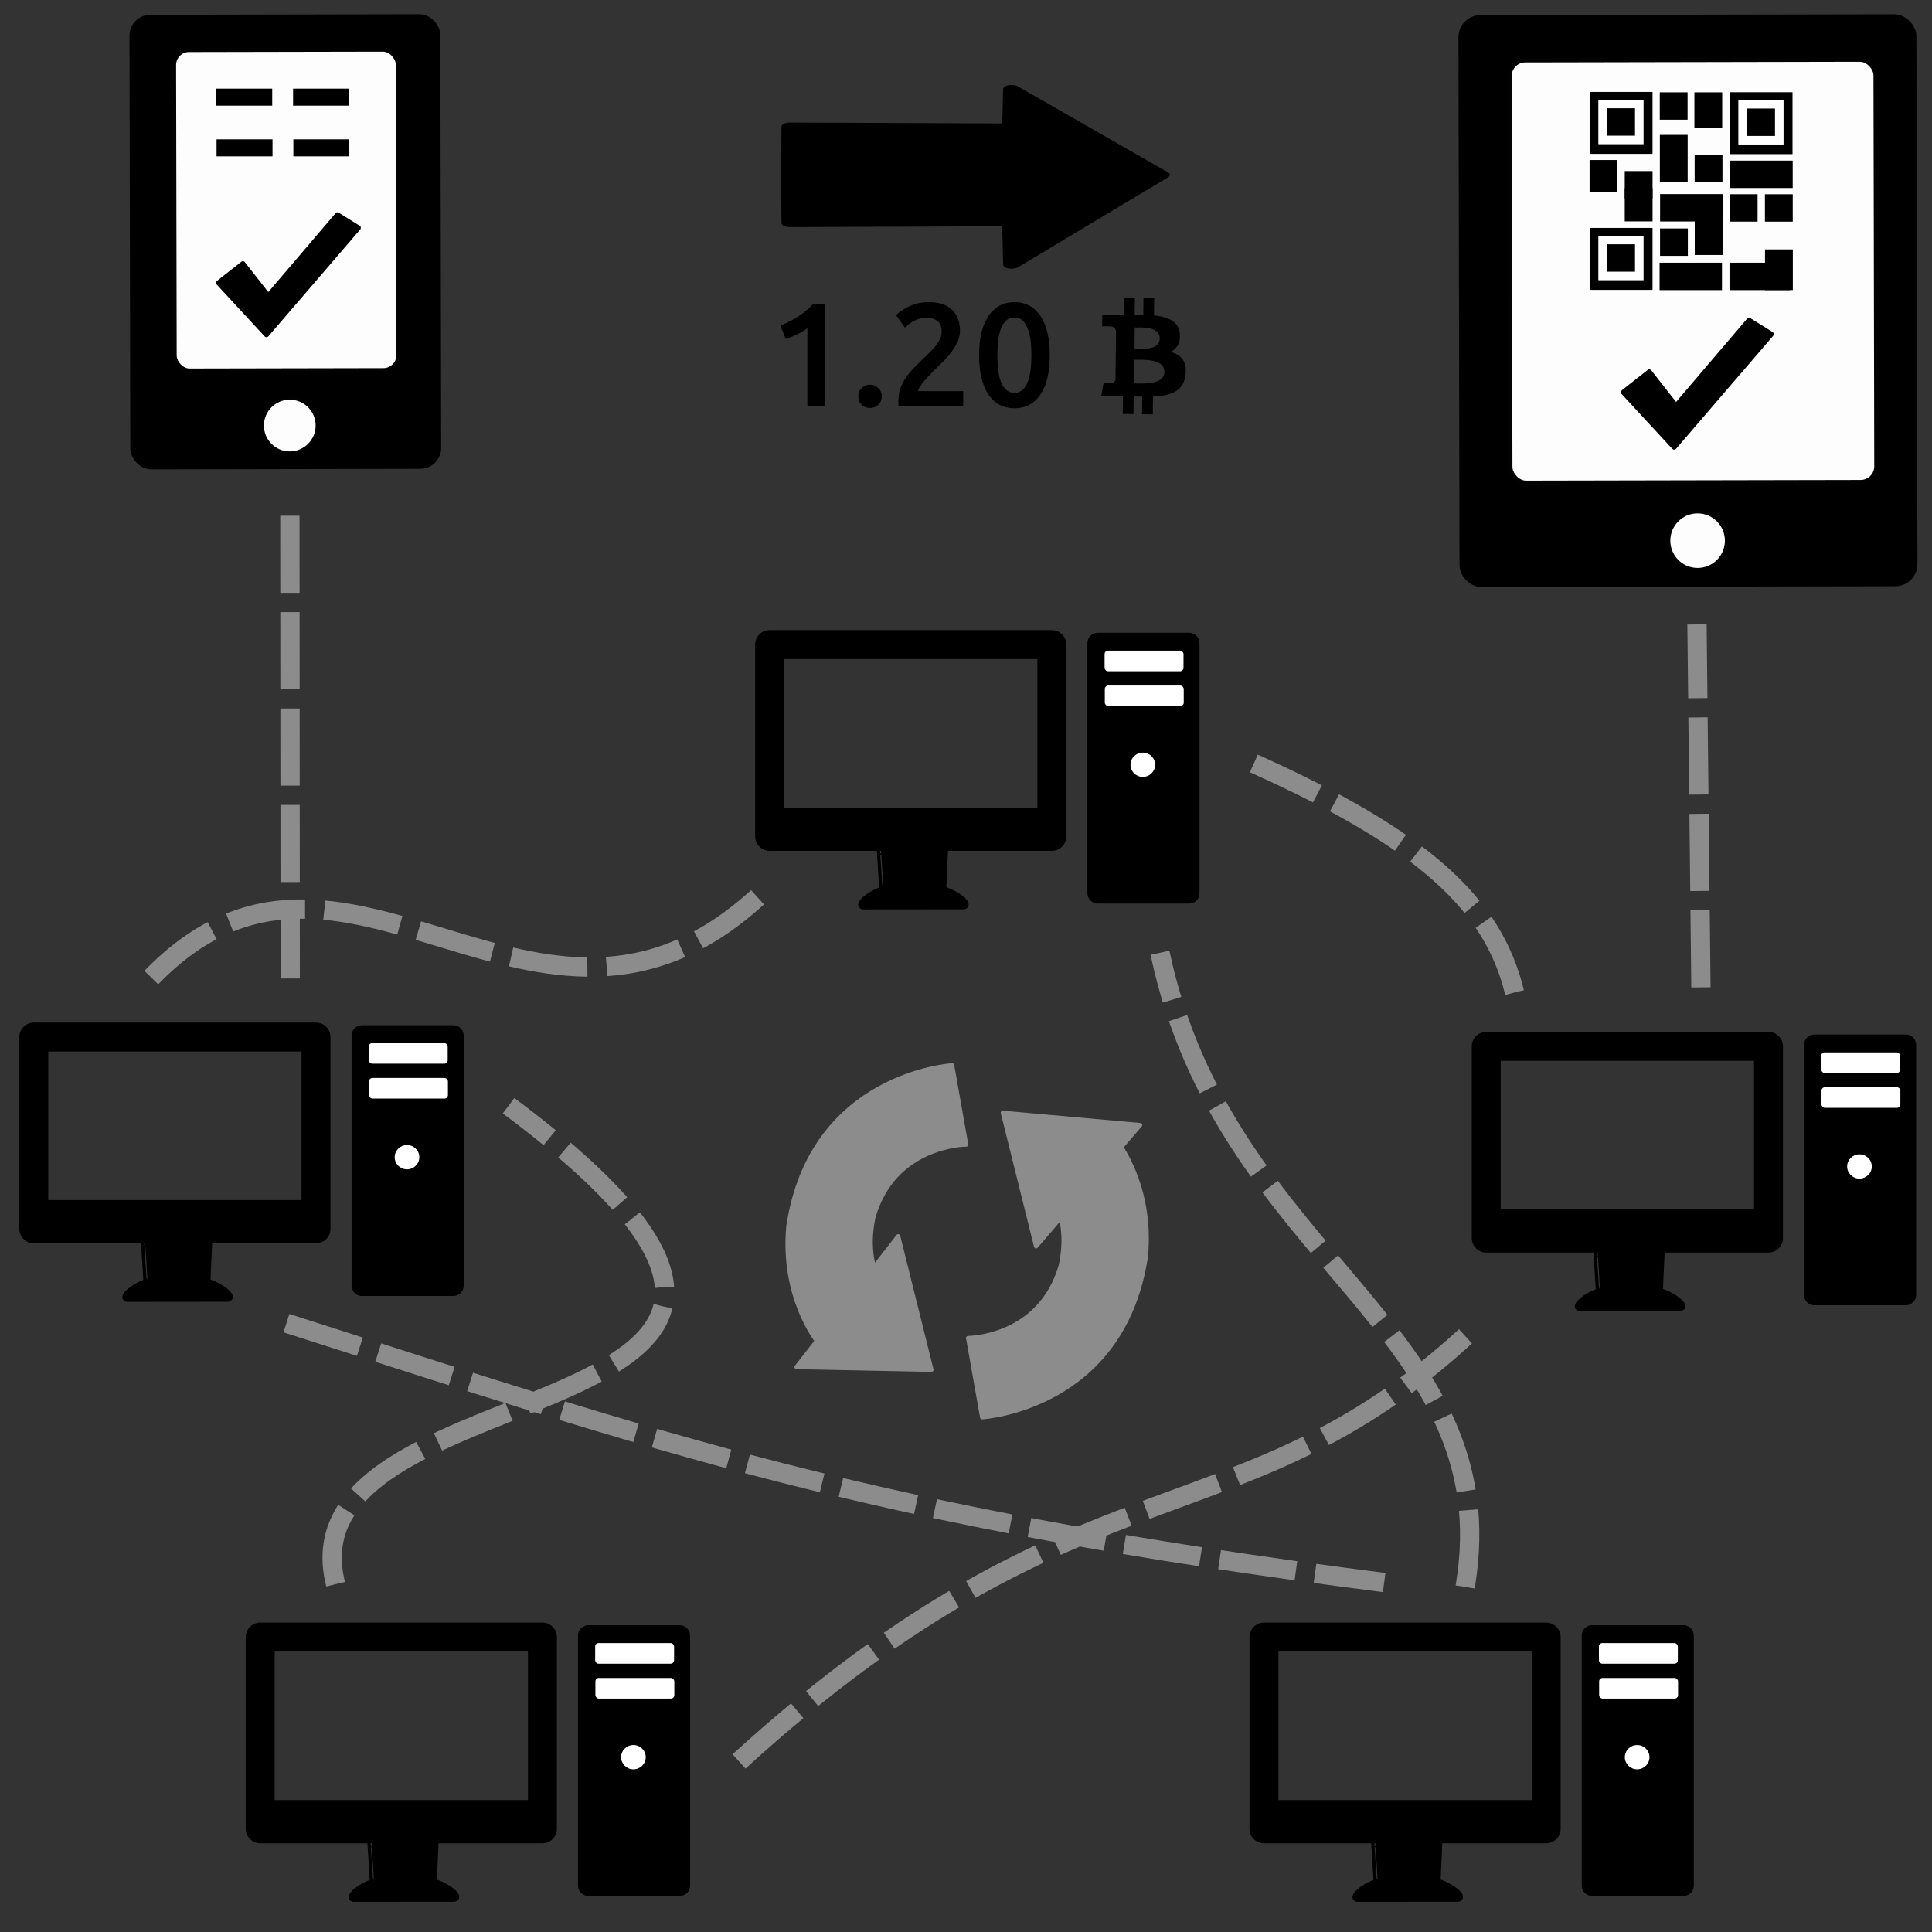 <svg xmlns="http://www.w3.org/2000/svg" xmlns:svg="http://www.w3.org/2000/svg" width="400" height="400" version="1.1"><rect width="100%" height="100%" fill="#333333" stroke="none"/><g transform="translate(0,-652.362)"><g transform="matrix(3.439,0,0,3.439,5.159,646.885)"><rect style="fill:#000;opacity:.99;stroke-linecap:round;stroke-linejoin:round;stroke-width:.475;stroke:#000" width="18.24" height="26.893" x="6.525" y="2.735" ry="1.02" transform="matrix(1,-0.002,0.002,1,0,0)"/><rect style="fill:#fff;opacity:.99;stroke-linecap:round;stroke-linejoin:round;stroke-width:.52;stroke:#000" width="13.746" height="19.574" x="8.831" y="4.485" ry="1.038" transform="matrix(1,-0.002,0.002,1,0,0)"/><path style="fill:#fff;opacity:.99;stroke-linecap:round;stroke-linejoin:round;stroke-width:.5;stroke:#000" d="m18.498 25.927c0 1.289-1.045 2.334-2.334 2.334-1.289 0-2.334-1.045-2.334-2.334 0-1.289 1.045-2.334 2.334-2.334 1.289 0 2.334 1.045 2.334 2.334z" transform="matrix(0.747,-0.001,0.001,0.747,3.845,7.861)"/></g><g transform="matrix(3.629,0,0,3.629,294.873,665.548)"><rect style="fill:#000;opacity:.99;stroke-linecap:round;stroke-linejoin:round;stroke-width:.475;stroke:#000" width="25.652" height="32.157" x="2.192" y="-2.528" ry="1.02" transform="matrix(1,-0.002,0.002,1,0,0)"/><rect style="fill:#fff;opacity:.99;stroke-linecap:round;stroke-linejoin:round;stroke-width:.52;stroke:#000" width="21.162" height="24.38" x="4.726" y="-.321" ry="1.038" transform="matrix(1,-0.002,0.002,1,0,0)"/><path style="fill:#fff;opacity:.99;stroke-linecap:round;stroke-linejoin:round;stroke-width:.5;stroke:#000" d="m18.498 25.927c0 1.289-1.045 2.334-2.334 2.334-1.289 0-2.334-1.045-2.334-2.334 0-1.289 1.045-2.334 2.334-2.334 1.289 0 2.334 1.045 2.334 2.334z" transform="matrix(0.747,-0.001,0.001,0.747,3.496,7.861)"/></g><path style="fill:none;stroke-dasharray:15.968,3.992;stroke-width:3.992;stroke:#8c8c8c" d="M60.083 854.942 60.015 755.294"/><path style="fill:none;stroke-dasharray:15.968,3.992;stroke-width:3.992;stroke:#8c8c8c" d="M352.159 856.786 351.346 781.64"/><g style="fill:#000;stroke-linejoin:round;stroke-width:4.706;stroke:#000"><g style="fill:#000;stroke-linejoin:round;stroke-width:6.683;stroke:#000"><path style="fill:#000;stroke-linejoin:round;stroke-width:6.683;stroke:#000" d="m176.56 974.877-32.119-0.391 0.734-87.805-40.332-0.157-40.332 0.155 0.734 87.805-35.51 0.391 75.107 59.65z" transform="matrix(0.739,0,0,0.352,132.82,352.873) matrix(0,-0.704,0.704,0,-582.652,1027.467)"/></g></g><g style="fill:#000;font-family:Sans;font-size:44.011px;letter-spacing:0;line-height:125%;word-spacing:0"><path d="m44.777 670.712 11.583 0 0 3.524-11.583 0 0-3.524"/><path d="m60.68 670.712 11.583 0 0 3.524-11.583 0 0-3.524"/></g><g><path style="fill:#000;stroke-linecap:round;stroke-linejoin:round;stroke-width:.92;stroke:#000" d="M7.15 14.811 2.55 18.425 11.585 28.2 28.885 8.076 24.942 5.611 11.914 20.889z" transform="matrix(1.1,0,0,1.1,42.428,690.653)"/></g><g style="fill:#000;font-family:Sans;font-size:44.011px;letter-spacing:0;line-height:125%;word-spacing:0"><path d="m44.837 681.212 11.583 0 0 3.524-11.583 0 0-3.524"/><path d="m60.739 681.212 11.583 0 0 3.524-11.583 0 0-3.524"/></g><g><path style="fill:#000;stroke-linecap:round;stroke-linejoin:round;stroke-width:.92;stroke:#000" d="M7.15 14.811 2.55 18.425 11.585 28.2 28.885 8.076 24.942 5.611 11.914 20.889z" transform="matrix(1.161,0,0,1.161,333.166,712.179)"/></g><rect width="13.02" height="12.824" x="329.118" y="671.396" fill="#000" ry="0"/><rect width="9.361" height="9.22" x="330.921" y="673" fill="#fff" ry="0"/><rect width="5.758" height="5.672" x="332.752" y="674.778" fill="#000" ry="0"/><rect width="13.02" height="12.824" x="329.118" y="699.556" fill="#000" ry="0"/><rect width="9.361" height="9.22" x="330.921" y="701.16" fill="#fff" ry="0"/><rect width="5.758" height="5.672" x="332.752" y="702.938" fill="#000" ry="0"/><rect width="13.02" height="12.824" x="358.101" y="671.453" fill="#000" ry="0"/><rect width="9.361" height="9.22" x="359.904" y="673.057" fill="#fff" ry="0"/><rect width="5.758" height="5.672" x="361.735" y="674.835" fill="#000" ry="0"/><rect width="5.758" height="5.672" x="343.637" y="671.474" fill="#000" ry="0"/><rect width="5.758" height="7.382" x="350.806" y="671.474" fill="#000" ry="0"/><rect width="5.758" height="9.753" x="343.657" y="680.29" fill="#000" ry="0"/><rect width="5.758" height="5.672" x="350.859" y="684.363" fill="#000" ry="0"/><rect width="5.758" height="5.672" x="343.694" y="699.664" fill="#000" ry="0"/><rect width="12.917" height="5.672" x="343.601" y="706.754" fill="#000" ry="0"/><rect width="5.758" height="9.541" x="350.878" y="695.612" fill="#000" ry="0"/><rect width="12.522" height="5.672" x="358.073" y="706.754" fill="#000" ry="0"/><rect width="5.758" height="5.672" x="358.131" y="692.574" fill="#000" ry="0"/><rect width="5.758" height="8.419" x="365.426" y="704.001" fill="#000" ry="0"/><rect width="13.076" height="5.672" x="358.082" y="685.613" fill="#000" ry="0"/><rect width="5.758" height="6.554" x="329.11" y="685.49" fill="#000" ry="0"/><rect width="5.758" height="5.672" x="336.387" y="687.779" fill="#000" ry="0"/><rect width="5.758" height="6.885" x="336.387" y="691.311" fill="#000" ry="0"/><g style="-inkscape-font-specification:Ubuntu Medium;fill:#000;font-family:Ubuntu;font-size:30.355px;font-weight:500;letter-spacing:0;line-height:125%;word-spacing:0"><path d="m161.571 706.301c1.174-0.465 2.347-1.062 3.521-1.791 1.194-0.729 2.246-1.589 3.157-2.58l2.58 0 0 21.036-3.673 0 0-16.118c-0.546 0.425-1.234 0.84-2.064 1.245-0.83 0.405-1.629 0.739-2.398 1.002l-1.123-2.793" transform="translate(0,13.471)"/><path d="m182.557 720.963c-0 0.708-0.243 1.285-0.729 1.73-0.465 0.445-1.032 0.668-1.7 0.668-0.688 0-1.265-0.223-1.73-0.668-0.465-0.445-0.698-1.022-0.698-1.73 0-0.708 0.233-1.285 0.698-1.73 0.465-0.465 1.042-0.698 1.73-0.698 0.668 0 1.234 0.233 1.7 0.698 0.486 0.445 0.729 1.022 0.729 1.73" transform="translate(0,13.471)"/><path d="m198.755 707.394c-0 0.729-0.152 1.447-0.455 2.155-0.304 0.688-0.698 1.366-1.184 2.034-0.465 0.648-1.002 1.285-1.609 1.912-0.607 0.607-1.214 1.204-1.821 1.791-0.324 0.304-0.688 0.668-1.093 1.093-0.405 0.425-0.789 0.85-1.153 1.275-0.364 0.425-0.678 0.84-0.941 1.245-0.263 0.385-0.405 0.708-0.425 0.971l9.349 0 0 3.096-13.386 0c-0.02-0.162-0.03-0.354-0.03-0.577 0-0.243 0-0.425 0-0.546 0-0.971 0.152-1.862 0.455-2.671 0.324-0.83 0.739-1.599 1.245-2.307 0.506-0.708 1.073-1.376 1.7-2.003 0.627-0.627 1.255-1.245 1.882-1.852 0.486-0.465 0.951-0.921 1.396-1.366 0.445-0.445 0.83-0.88 1.153-1.305 0.344-0.445 0.617-0.89 0.82-1.336 0.202-0.465 0.304-0.941 0.304-1.427-0-1.052-0.304-1.801-0.911-2.246-0.607-0.445-1.346-0.668-2.216-0.668-0.567 0-1.093 0.081-1.578 0.243-0.486 0.162-0.921 0.354-1.305 0.577-0.364 0.223-0.688 0.455-0.971 0.698-0.283 0.223-0.496 0.405-0.637 0.546l-1.821-2.58c0.85-0.809 1.842-1.457 2.975-1.943 1.153-0.506 2.388-0.759 3.703-0.759 2.246 0 3.896 0.536 4.948 1.609 1.073 1.052 1.609 2.499 1.609 4.341" transform="translate(0,13.471)"/><path d="m217.343 712.433c-0 3.541-0.648 6.263-1.943 8.165-1.295 1.882-3.086 2.823-5.373 2.823-2.287 0-4.078-0.941-5.373-2.823-1.295-1.902-1.943-4.624-1.943-8.165-0-1.761 0.162-3.319 0.486-4.675 0.344-1.376 0.83-2.53 1.457-3.46 0.648-0.931 1.417-1.639 2.307-2.125 0.911-0.486 1.933-0.728 3.066-0.729 2.287 0 4.078 0.951 5.373 2.853 1.295 1.882 1.943 4.594 1.943 8.135m-3.794 0c-0-1.093-0.061-2.115-0.182-3.066-0.121-0.951-0.324-1.771-0.607-2.459-0.263-0.708-0.617-1.265-1.062-1.67-0.445-0.405-1.002-0.607-1.67-0.607-0.668 0-1.234 0.202-1.7 0.607-0.445 0.405-0.809 0.961-1.093 1.67-0.263 0.688-0.455 1.508-0.577 2.459-0.101 0.951-0.152 1.973-0.152 3.066 0 1.093 0.051 2.115 0.152 3.066 0.121 0.951 0.314 1.781 0.577 2.489 0.283 0.688 0.648 1.234 1.093 1.639 0.465 0.405 1.032 0.607 1.7 0.607 0.668 0 1.224-0.202 1.67-0.607 0.445-0.405 0.799-0.951 1.062-1.639 0.283-0.708 0.486-1.538 0.607-2.489 0.121-0.951 0.182-1.973 0.182-3.066" transform="translate(0,13.471)"/></g><path fill="#000" d="m244.279 721.509c-0.221-2.638-2.485-3.549-5.354-3.836l0.045-3.655-2.225-0.027-0.043 3.559c-0.585-0.007-1.183-0.002-1.777 0.002l0.044-3.582-2.224-0.027-0.045 3.654c-0.482 0.004-0.955 0.006-1.416 0.002l-0.002-0.011-3.069-0.039-0.029 2.376c0 0 1.643-0.011 1.616 0.019 0.901 0.011 1.188 0.538 1.268 0.991l-0.051 4.164c0.062 0.002 0.143 0.006 0.235 0.019-0.074-0-0.153-0.002-0.235-0.002l-0.072 5.833c-0.043 0.283-0.215 0.733-0.845 0.727 0.028 0.025-1.617-0.02-1.617-0.02l-0.475 2.652 2.895 0.035c0.539 0.007 1.069 0.023 1.589 0.033l-0.044 3.697 2.222 0.028 0.045-3.658c0.61 0.02 1.201 0.032 1.777 0.039l-0.045 3.641 2.225 0.027 0.046-3.69c3.743-0.169 6.373-1.079 6.741-4.588 0.297-2.825-1.018-4.104-3.135-4.639 1.298-0.641 2.119-1.789 1.954-3.719zm-3.209 7.867c-0.033 2.763-4.759 2.391-6.267 2.374l0.06-4.898c1.508 0.019 6.242-0.357 6.206 2.524zm-0.95-6.923c-0.031 2.513-3.973 2.172-5.229 2.157l0.054-4.442c1.256 0.015 5.206-0.336 5.174 2.286z"/><rect width="5.758" height="5.672" x="365.41" y="692.58" fill="#000" ry="0"/><path style="fill:none;stroke-dasharray:15.968,3.992;stroke-width:3.992;stroke:#8c8c8c" d="m59.303 926.31c77.354 24.732 120.478 40.011 227.271 53.703"/><path style="fill:none;stroke-dasharray:15.968,3.992;stroke-width:3.992;stroke:#8c8c8c" d="m303.346 980.914c9.025-53.491-49.715-67.54-63.183-131.287"/><path style="fill:none;stroke-dasharray:15.968,3.992;stroke-width:3.992;stroke:#8c8c8c" d="m69.48 980.344c-11.872-47.217 129.625-29.048 35.816-99.053"/><path style="fill:none;stroke-dasharray:15.968,3.992;stroke-width:3.992;stroke:#8c8c8c" d="M31.33 854.753C71.395 813.386 110.985 879.966 156.834 838.138"/><path style="fill:none;stroke-dasharray:15.968,3.992;stroke-width:3.992;stroke:#8c8c8c" d="m313.572 857.842c-4.408-18.151-18.612-31.538-53.973-47.414"/><g style="fill:#8c8c8c;stroke:#8c8c8c"><path style="fill:#8c8c8c;stroke-linejoin:round;stroke-width:2;stroke:#8c8c8c" d="m101.245 1000.595 6.745 38.086c0 0 67.627-3.91 78.675-77.287 3.208-34.099-13.71-55.13-13.71-55.13l-28.209 33.294c0 0 4.438 9.761 1.121 25.873-9.912 35.166-44.622 35.164-44.622 35.164z" transform="matrix(0.431,0,0,0.431,156.795,498.127)"/><path style="fill:#8c8c8c;stroke-linejoin:round;stroke-width:2;stroke:#8c8c8c" d="m117.928 892.39 15.975 64.177 50.004-58.265z" transform="matrix(0.431,0,0,0.431,156.795,498.127)"/><path style="fill:#8c8c8c;stroke-linejoin:round;stroke-width:2;stroke:#8c8c8c" d="m100.334 907.673-6.745-38.086c0 0-67.627 3.91-78.675 77.287-3.208 34.099 13.71 55.13 13.71 55.13l28.209-33.294c0 0-4.438-9.761-1.121-25.873 9.912-35.166 44.622-35.164 44.622-35.164z" transform="matrix(0.431,0,0,0.431,156.795,498.127)"/><path style="fill:#8c8c8c;stroke-linejoin:round;stroke-width:2;stroke:#8c8c8c" d="m83.651 1015.878-15.975-64.177-48.855 62.861z" transform="matrix(0.431,0,0,0.431,156.795,498.127)"/></g><g transform="translate(12.824,-53.906)"><rect style="fill:none;stroke-linejoin:round;stroke-width:5.994;stroke:#000" width="58.432" height="39.704" x="294.888" y="922.902"/><path style="fill:#000;stroke-linecap:round;stroke-linejoin:round;stroke-width:1.748;stroke:#000" d="m317.961 965.566 12.982 0.062-0.406 8.889-12.014 0.094c0 0-0.558-9.046-0.562-9.045z"/><path style="fill:#000;stroke-linecap:round;stroke-linejoin:round;stroke-width:1.52;stroke:#000" d="m314.469 975.973c-0.938 0.981-0.244 0.991-0.244 0.991l20.798-0.02c0 0 0.83 0-0.189-1.037-4.759-4.247-15.967-4.209-20.365 0.054z"/><rect style="fill:#000;stroke-linecap:round;stroke-linejoin:round;stroke-width:4.307;stroke:#000" width="18.901" height="51.753" x="362.836" y="922.605"/><path fill="#fff" d="m62.023 23.15c0 1.339-0.995 2.424-2.222 2.424-1.227 0-2.222-1.085-2.222-2.424 0-1.339 0.995-2.424 2.222-2.424 1.227 0 2.222 1.085 2.222 2.424z" transform="matrix(1.148,0,0,1.037,303.506,923.768)"/><rect width="55.903" height="4.3" x="296.365" y="956.654" fill="#000"/><rect width="16.341" height="4.266" x="364.239" y="924.151" fill="#fff" ry=".709"/><rect width="16.341" height="4.266" x="364.287" y="931.371" fill="#fff" ry=".709"/></g><g transform="translate(-33.203,68.391)"><rect style="fill:none;stroke-linejoin:round;stroke-width:5.994;stroke:#000" width="58.432" height="39.704" x="294.888" y="922.902"/><path style="fill:#000;stroke-linecap:round;stroke-linejoin:round;stroke-width:1.748;stroke:#000" d="m317.961 965.566 12.982 0.062-0.406 8.889-12.014 0.094c0 0-0.558-9.046-0.562-9.045z"/><path style="fill:#000;stroke-linecap:round;stroke-linejoin:round;stroke-width:1.52;stroke:#000" d="m314.469 975.973c-0.938 0.981-0.244 0.991-0.244 0.991l20.798-0.02c0 0 0.83 0-0.189-1.037-4.759-4.247-15.967-4.209-20.365 0.054z"/><rect style="fill:#000;stroke-linecap:round;stroke-linejoin:round;stroke-width:4.307;stroke:#000" width="18.901" height="51.753" x="362.836" y="922.605"/><path fill="#fff" d="m62.023 23.15c0 1.339-0.995 2.424-2.222 2.424-1.227 0-2.222-1.085-2.222-2.424 0-1.339 0.995-2.424 2.222-2.424 1.227 0 2.222 1.085 2.222 2.424z" transform="matrix(1.148,0,0,1.037,303.506,923.768)"/><rect width="55.903" height="4.3" x="296.365" y="956.654" fill="#000"/><rect width="16.341" height="4.266" x="364.239" y="924.151" fill="#fff" ry=".709"/><rect width="16.341" height="4.266" x="364.287" y="931.371" fill="#fff" ry=".709"/></g><g transform="translate(-135.547,-137.078)"><rect style="fill:none;stroke-linejoin:round;stroke-width:5.994;stroke:#000" width="58.432" height="39.704" x="294.888" y="922.902"/><path style="fill:#000;stroke-linecap:round;stroke-linejoin:round;stroke-width:1.748;stroke:#000" d="m317.961 965.566 12.982 0.062-0.406 8.889-12.014 0.094c0 0-0.558-9.046-0.562-9.045z"/><path style="fill:#000;stroke-linecap:round;stroke-linejoin:round;stroke-width:1.52;stroke:#000" d="m314.469 975.973c-0.938 0.981-0.244 0.991-0.244 0.991l20.798-0.02c0 0 0.83 0-0.189-1.037-4.759-4.247-15.967-4.209-20.365 0.054z"/><rect style="fill:#000;stroke-linecap:round;stroke-linejoin:round;stroke-width:4.307;stroke:#000" width="18.901" height="51.753" x="362.836" y="922.605"/><path fill="#fff" d="m62.023 23.15c0 1.339-0.995 2.424-2.222 2.424-1.227 0-2.222-1.085-2.222-2.424 0-1.339 0.995-2.424 2.222-2.424 1.227 0 2.222 1.085 2.222 2.424z" transform="matrix(1.148,0,0,1.037,303.506,923.768)"/><rect width="55.903" height="4.3" x="296.365" y="956.654" fill="#000"/><rect width="16.341" height="4.266" x="364.239" y="924.151" fill="#fff" ry=".709"/><rect width="16.341" height="4.266" x="364.287" y="931.371" fill="#fff" ry=".709"/></g><g transform="translate(-287.891,-55.828)"><rect style="fill:none;stroke-linejoin:round;stroke-width:5.994;stroke:#000" width="58.432" height="39.704" x="294.888" y="922.902"/><path style="fill:#000;stroke-linecap:round;stroke-linejoin:round;stroke-width:1.748;stroke:#000" d="m317.961 965.566 12.982 0.062-0.406 8.889-12.014 0.094c0 0-0.558-9.046-0.562-9.045z"/><path style="fill:#000;stroke-linecap:round;stroke-linejoin:round;stroke-width:1.52;stroke:#000" d="m314.469 975.973c-0.938 0.981-0.244 0.991-0.244 0.991l20.798-0.02c0 0 0.83 0-0.189-1.037-4.759-4.247-15.967-4.209-20.365 0.054z"/><rect style="fill:#000;stroke-linecap:round;stroke-linejoin:round;stroke-width:4.307;stroke:#000" width="18.901" height="51.753" x="362.836" y="922.605"/><path fill="#fff" d="m62.023 23.15c0 1.339-0.995 2.424-2.222 2.424-1.227 0-2.222-1.085-2.222-2.424 0-1.339 0.995-2.424 2.222-2.424 1.227 0 2.222 1.085 2.222 2.424z" transform="matrix(1.148,0,0,1.037,303.506,923.768)"/><rect width="55.903" height="4.3" x="296.365" y="956.654" fill="#000"/><rect width="16.341" height="4.266" x="364.239" y="924.151" fill="#fff" ry=".709"/><rect width="16.341" height="4.266" x="364.287" y="931.371" fill="#fff" ry=".709"/></g><g transform="translate(-241.016,68.391)"><rect style="fill:none;stroke-linejoin:round;stroke-width:5.994;stroke:#000" width="58.432" height="39.704" x="294.888" y="922.902"/><path style="fill:#000;stroke-linecap:round;stroke-linejoin:round;stroke-width:1.748;stroke:#000" d="m317.961 965.566 12.982 0.062-0.406 8.889-12.014 0.094c0 0-0.558-9.046-0.562-9.045z"/><path style="fill:#000;stroke-linecap:round;stroke-linejoin:round;stroke-width:1.52;stroke:#000" d="m314.469 975.973c-0.938 0.981-0.244 0.991-0.244 0.991l20.798-0.02c0 0 0.83 0-0.189-1.037-4.759-4.247-15.967-4.209-20.365 0.054z"/><rect style="fill:#000;stroke-linecap:round;stroke-linejoin:round;stroke-width:4.307;stroke:#000" width="18.901" height="51.753" x="362.836" y="922.605"/><path fill="#fff" d="m62.023 23.15c0 1.339-0.995 2.424-2.222 2.424-1.227 0-2.222-1.085-2.222-2.424 0-1.339 0.995-2.424 2.222-2.424 1.227 0 2.222 1.085 2.222 2.424z" transform="matrix(1.148,0,0,1.037,303.506,923.768)"/><rect width="55.903" height="4.3" x="296.365" y="956.654" fill="#000"/><rect width="16.341" height="4.266" x="364.239" y="924.151" fill="#fff" ry=".709"/><rect width="16.341" height="4.266" x="364.287" y="931.371" fill="#fff" ry=".709"/></g><path style="fill:none;stroke-dasharray:15.968,3.992;stroke-width:3.992;stroke:#8c8c8c" d="M153.01 1017.046C224.979 951.445 257.515 972.934 306.124 926.504"/><rect width="12.936" height="5.672" x="343.703" y="692.544" fill="#000" ry="0"/></g></svg>